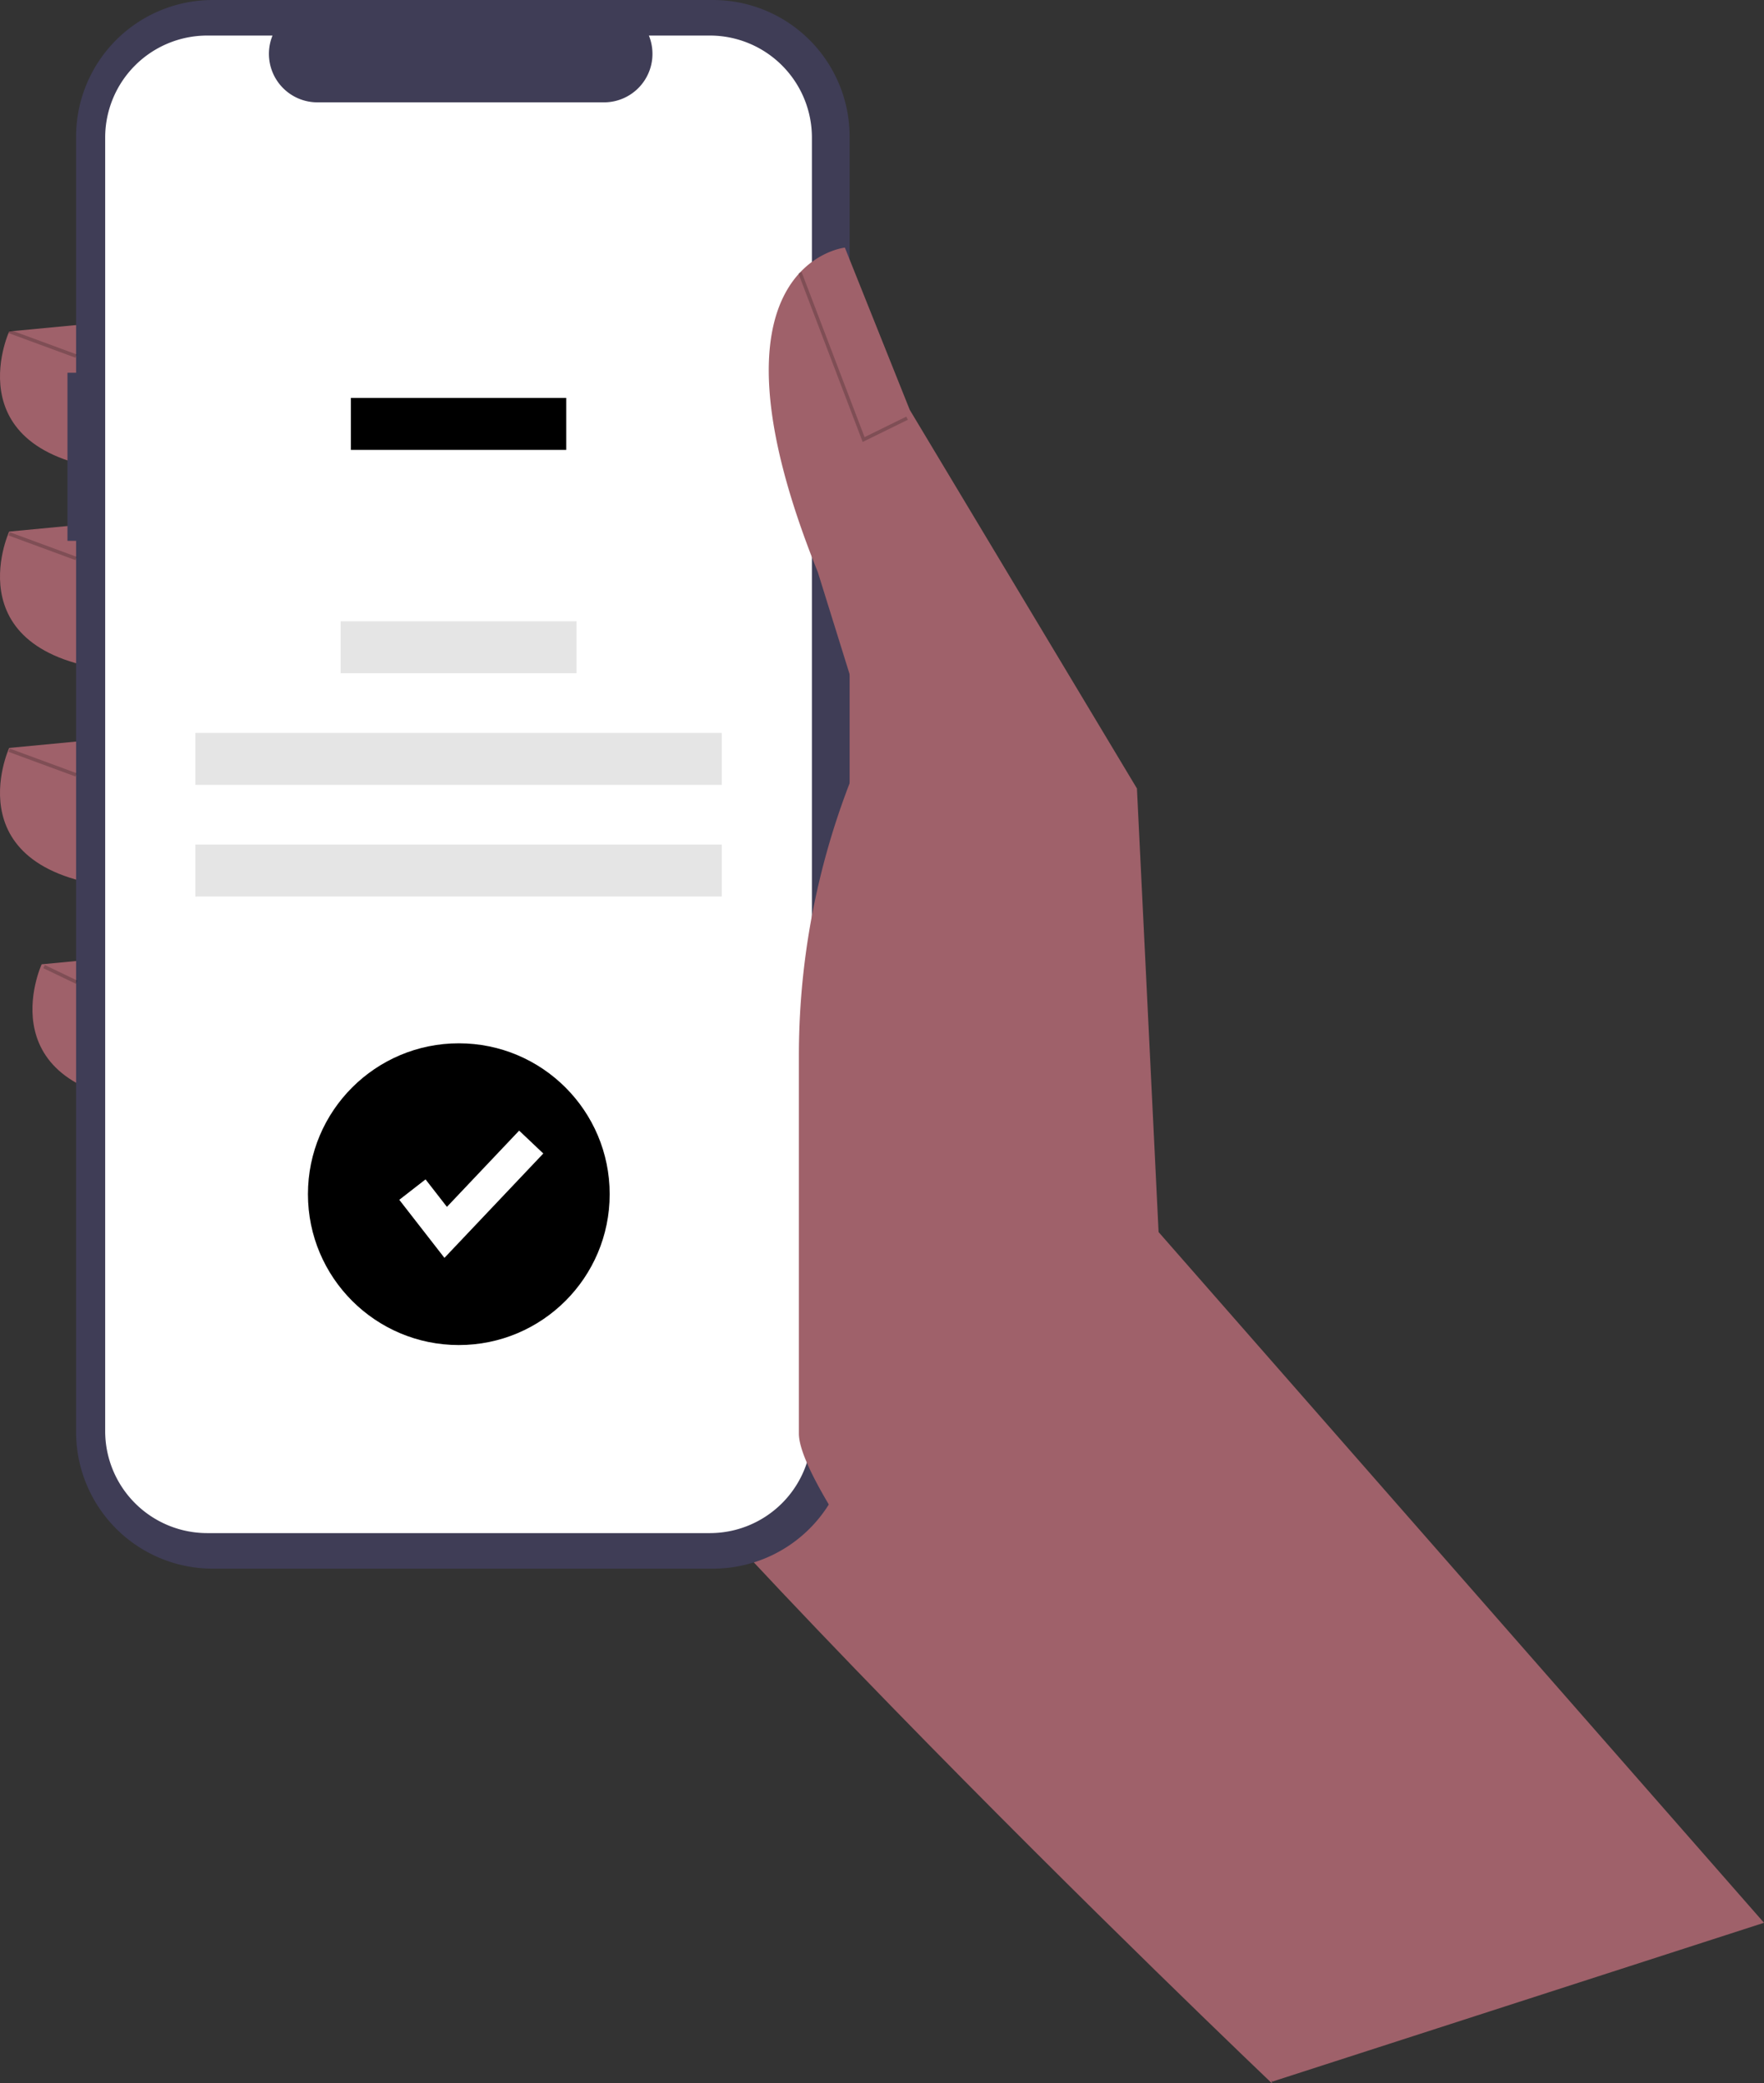 <svg xmlns="http://www.w3.org/2000/svg" data-name="Layer 1" width="505.466" height="596.945"
    viewBox="0 0 505.466 596.945" xmlns:xlink="http://www.w3.org/1999/xlink">
    <rect x="0" y="0" width="505.466" height="596.945" fill="#333333" stroke="none"/>
    <path
        d="M706.733,652.473l5,96S500.239,547.178,473.891,488.282,497.139,283.694,497.139,283.694l110.043,60.446Z"
        transform="translate(-347.267 -151.527)" fill="#9f616a" />
    <path d="M382.446,243.396l-32.548,3.1s-17.049,37.198,35.648,40.298Z"
        transform="translate(-347.267 -151.527)" fill="#9f616a" />
    <path d="M382.446,300.743l-32.548,3.1s-17.049,37.198,35.648,40.298Z"
        transform="translate(-347.267 -151.527)" fill="#9f616a" />
    <path d="M382.446,362.739l-32.548,3.1s-17.049,37.198,35.648,40.298Z"
        transform="translate(-347.267 -151.527)" fill="#9f616a" />
    <path d="M391.746,424.735l-32.548,3.1s-17.049,37.198,35.648,40.298Z"
        transform="translate(-347.267 -151.527)" fill="#9f616a" />
    <path
        d="M366.6,258.34h2.47V190.685a39.157,39.157,0,0,1,39.157-39.157H551.565a39.157,39.157,0,0,1,39.157,39.157V561.848a39.157,39.157,0,0,1-39.157,39.157H408.227a39.157,39.157,0,0,1-39.157-39.157V306.498h-2.47Z"
        transform="translate(-347.267 -151.527)" fill="#3f3d56" />
    <path
        d="M406.647,161.715h18.71a13.893,13.893,0,0,0,12.863,19.14h82.116a13.893,13.893,0,0,0,12.863-19.14h17.475a29.242,29.242,0,0,1,29.242,29.242V561.576a29.242,29.242,0,0,1-29.242,29.242H406.647a29.242,29.242,0,0,1-29.242-29.242h0V190.957A29.242,29.242,0,0,1,406.647,161.715Z"
        transform="translate(-347.267 -151.527)" fill="#fff" />
    <rect x="100.537" y="114.016" width="61.715" height="14.892" fill="#000000" style="isolation:isolate" />
    <rect x="97.599" y="178.009" width="67.592" height="14.892" fill="#e5e5e5" />
    <rect x="55.965" y="210" width="150.858" height="14.892" fill="#e5e5e5" />
    <rect x="55.965" y="241.99" width="150.858" height="14.892" fill="#e5e5e5" />
    <path
        d="M852.733,702.473l-173.48-197.917-6.2-127.092-65.096-108.493-18.599-46.497s-43.397,4.65-7.75,92.994l14.724,47.272,0,0a216.674,216.674,0,0,0-20.149,91.244v108.324c0,25.507,121.55,164.443,135.699,185.666l0,0Z"
        transform="translate(-347.267 -151.527)" fill="#9f616a" />
    <polygon
        points="247.195 126.636 260.136 120.276 259.695 119.378 247.738 125.255 229.688 77.932 228.754 78.289 247.195 126.636"
        opacity="0.2" />
    <rect x="358.984" y="239.811" width="1" height="20.43"
        transform="translate(-346.656 349.4) rotate(-69.778)" opacity="0.2" />
    <rect x="358.984" y="297.811" width="1" height="20.43"
        transform="translate(-401.081 387.352) rotate(-69.778)" opacity="0.2" />
    <rect x="358.984" y="359.811" width="1" height="20.43"
        transform="translate(-459.259 427.921) rotate(-69.778)" opacity="0.2" />
    <rect x="364.066" y="425.558" width="1" height="10.353"
        transform="translate(-528.772 421.498) rotate(-64.361)" opacity="0.2" />
    <circle cx="131.471" cy="342.175" r="43.23" fill="#000000" />
    <polygon
        points="127.351 360.424 114.413 343.787 121.937 337.935 128.063 345.812 148.76 323.964 155.681 330.521 127.351 360.424"
        fill="#fff" />
</svg>